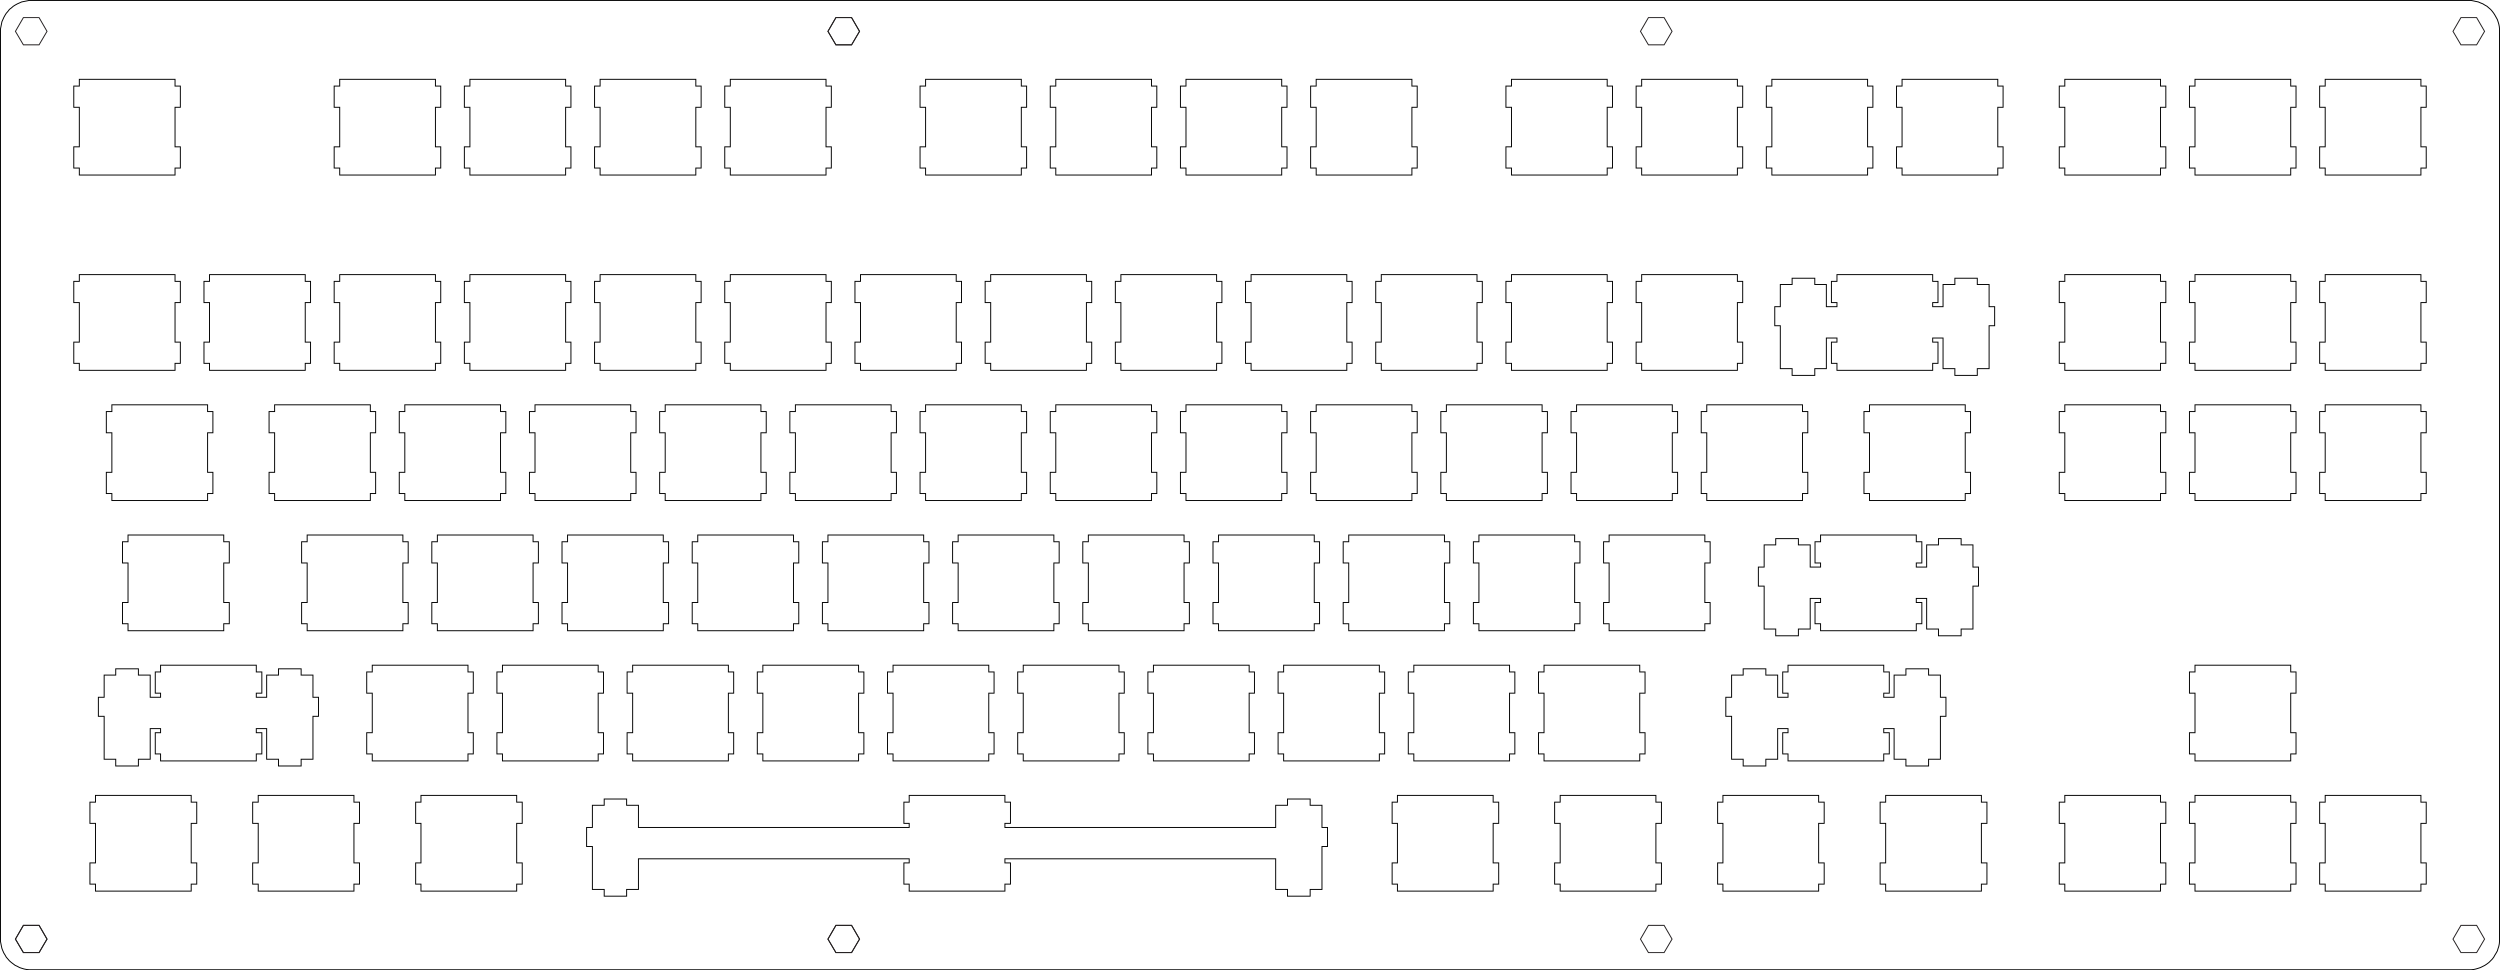 <?xml version="1.0" encoding="utf-8"?>
<!-- Generator: Adobe Illustrator 25.0.1, SVG Export Plug-In . SVG Version: 6.00 Build 0)  -->
<svg version="1.1" id="Layer_1" xmlns="http://www.w3.org/2000/svg" xmlns:xlink="http://www.w3.org/1999/xlink" x="0px" y="0px"
	 viewBox="0 0 1036.9 402.4" style="enable-background:new 0 0 1036.9 402.4;" xml:space="preserve">
<style type="text/css">
	.st0{fill:none;stroke:#010101;stroke-width:0.4;stroke-miterlimit:11.34;}
	.st1{fill:none;stroke:#231F20;stroke-width:0.4;stroke-miterlimit:10;}
</style>
<polygon class="st0" points="1024,0.2 1025,0.2 1026,0.4 1026.9,0.6 1027.9,0.8 1028.8,1.2 1029.8,1.6 1030.6,2.1 1031.5,2.6 
	1032.3,3.3 1033,3.9 1033.7,4.7 1034.3,5.5 1034.8,6.3 1035.3,7.2 1035.8,8.1 1036.1,9 1036.4,10 1036.6,11 1036.7,12 1036.7,13 
	1036.7,389.5 1036.7,390.5 1036.6,391.5 1036.4,392.5 1036.1,393.4 1035.8,394.4 1035.3,395.3 1034.8,396.1 1034.3,397 
	1033.7,397.8 1033,398.5 1032.3,399.2 1031.5,399.8 1030.6,400.4 1029.8,400.8 1028.8,401.3 1027.9,401.6 1026.9,401.9 1026,402.1 
	1025,402.2 1024,402.2 13,402.2 12,402.2 11,402.1 10,401.9 9,401.6 8.1,401.3 7.2,400.8 6.3,400.4 5.5,399.8 4.7,399.2 3.9,398.5 
	3.3,397.8 2.6,397 2.1,396.1 1.6,395.3 1.2,394.4 0.8,393.4 0.6,392.5 0.4,391.5 0.2,390.5 0.2,389.5 0.2,13 0.2,12 0.4,11 0.6,10 
	0.8,9 1.2,8.1 1.6,7.2 2.1,6.3 2.6,5.5 3.3,4.7 3.9,3.9 4.7,3.3 5.5,2.6 6.3,2.1 7.2,1.6 8.1,1.2 9,0.8 10,0.6 11,0.4 12,0.2 
	13,0.2 "/>
<polygon class="st0" points="377.1,329.9 377.1,332.7 374.9,332.7 374.9,341.5 377.1,341.5 377.1,343.2 264.8,343.2 264.8,334 
	259.9,334 259.9,331.4 250.6,331.4 250.6,334 245.7,334 245.7,343.2 243.3,343.2 243.3,351.1 245.7,351.1 245.7,368.9 250.6,368.9 
	250.6,371.7 259.9,371.7 259.9,368.9 264.8,368.9 264.8,356.2 377.1,356.2 377.1,357.9 374.9,357.9 374.9,366.7 377.1,366.7 
	377.1,369.6 416.8,369.6 416.8,366.7 419.1,366.7 419.1,357.9 416.8,357.9 416.8,356.2 529.1,356.2 529.1,368.9 534,368.9 
	534,371.7 543.4,371.7 543.4,368.9 548.3,368.9 548.3,351.1 550.6,351.1 550.6,343.2 548.3,343.2 548.3,334 543.4,334 543.4,331.4 
	534,331.4 534,334 529.1,334 529.1,343.2 416.8,343.2 416.8,341.5 419.1,341.5 419.1,332.7 416.8,332.7 416.8,329.9 "/>
<polygon class="st0" points="964.4,329.9 964.4,332.7 962.1,332.7 962.1,341.5 964.4,341.5 964.4,357.9 962.1,357.9 962.1,366.7 
	964.4,366.7 964.4,369.6 1004.1,369.6 1004.1,366.7 1006.3,366.7 1006.3,357.9 1004.1,357.9 1004.1,341.5 1006.3,341.5 
	1006.3,332.7 1004.1,332.7 1004.1,329.9 "/>
<polygon class="st0" points="910.4,329.9 910.4,332.7 908.1,332.7 908.1,341.5 910.4,341.5 910.4,357.9 908.1,357.9 908.1,366.7 
	910.4,366.7 910.4,369.6 950.1,369.6 950.1,366.7 952.3,366.7 952.3,357.9 950.1,357.9 950.1,341.5 952.3,341.5 952.3,332.7 
	950.1,332.7 950.1,329.9 "/>
<polygon class="st0" points="856.4,329.9 856.4,332.7 854.1,332.7 854.1,341.5 856.4,341.5 856.4,357.9 854.1,357.9 854.1,366.7 
	856.4,366.7 856.4,369.6 896.1,369.6 896.1,366.7 898.3,366.7 898.3,357.9 896.1,357.9 896.1,341.5 898.3,341.5 898.3,332.7 
	896.1,332.7 896.1,329.9 "/>
<polygon class="st0" points="782.1,329.9 782.1,332.7 779.8,332.7 779.8,341.5 782.1,341.5 782.1,357.9 779.8,357.9 779.8,366.7 
	782.1,366.7 782.1,369.6 821.8,369.6 821.8,366.7 824.1,366.7 824.1,357.9 821.8,357.9 821.8,341.5 824.1,341.5 824.1,332.7 
	821.8,332.7 821.8,329.9 "/>
<polygon class="st0" points="714.6,329.9 714.6,332.7 712.4,332.7 712.4,341.5 714.6,341.5 714.6,357.9 712.4,357.9 712.4,366.7 
	714.6,366.7 714.6,369.6 754.3,369.6 754.3,366.7 756.6,366.7 756.6,357.9 754.3,357.9 754.3,341.5 756.6,341.5 756.6,332.7 
	754.3,332.7 754.3,329.9 "/>
<polygon class="st0" points="647.1,329.9 647.1,332.7 644.8,332.7 644.8,341.5 647.1,341.5 647.1,357.9 644.8,357.9 644.8,366.7 
	647.1,366.7 647.1,369.6 686.8,369.6 686.8,366.7 689.1,366.7 689.1,357.9 686.8,357.9 686.8,341.5 689.1,341.5 689.1,332.7 
	686.8,332.7 686.8,329.9 "/>
<polygon class="st0" points="579.6,329.9 579.6,332.7 577.4,332.7 577.4,341.5 579.6,341.5 579.6,357.9 577.4,357.9 577.4,366.7 
	579.6,366.7 579.6,369.6 619.3,369.6 619.3,366.7 621.6,366.7 621.6,357.9 619.3,357.9 619.3,341.5 621.6,341.5 621.6,332.7 
	619.3,332.7 619.3,329.9 "/>
<polygon class="st0" points="174.6,329.9 174.6,332.7 172.4,332.7 172.4,341.5 174.6,341.5 174.6,357.9 172.4,357.9 172.4,366.7 
	174.6,366.7 174.6,369.6 214.3,369.6 214.3,366.7 216.6,366.7 216.6,357.9 214.3,357.9 214.3,341.5 216.6,341.5 216.6,332.7 
	214.3,332.7 214.3,329.9 "/>
<polygon class="st0" points="107.1,329.9 107.1,332.7 104.8,332.7 104.8,341.5 107.1,341.5 107.1,357.9 104.8,357.9 104.8,366.7 
	107.1,366.7 107.1,369.6 146.8,369.6 146.8,366.7 149.1,366.7 149.1,357.9 146.8,357.9 146.8,341.5 149.1,341.5 149.1,332.7 
	146.8,332.7 146.8,329.9 "/>
<polygon class="st0" points="39.6,329.9 39.6,332.7 37.3,332.7 37.3,341.5 39.6,341.5 39.6,357.9 37.3,357.9 37.3,366.7 39.6,366.7 
	39.6,369.6 79.3,369.6 79.3,366.7 81.6,366.7 81.6,357.9 79.3,357.9 79.3,341.5 81.6,341.5 81.6,332.7 79.3,332.7 79.3,329.9 "/>
<polygon class="st0" points="741.6,275.9 741.6,278.7 739.4,278.7 739.4,287.5 741.6,287.5 741.6,289.2 737.3,289.2 737.3,280 
	732.4,280 732.4,277.4 723,277.4 723,280 718.2,280 718.2,289.2 715.8,289.2 715.8,297.1 718.2,297.1 718.2,314.9 723,314.9 
	723,317.7 732.4,317.7 732.4,314.9 737.3,314.9 737.3,302.2 741.6,302.2 741.6,303.9 739.4,303.9 739.4,312.7 741.6,312.7 
	741.6,315.6 781.3,315.6 781.3,312.7 783.6,312.7 783.6,303.9 781.3,303.9 781.3,302.2 785.6,302.2 785.6,314.9 790.5,314.9 
	790.5,317.7 799.9,317.7 799.9,314.9 804.8,314.9 804.8,297.1 807.1,297.1 807.1,289.2 804.8,289.2 804.8,280 799.9,280 
	799.9,277.4 790.5,277.4 790.5,280 785.6,280 785.6,289.2 781.3,289.2 781.3,287.5 783.6,287.5 783.6,278.7 781.3,278.7 
	781.3,275.9 "/>
<polygon class="st0" points="66.6,275.9 66.6,278.7 64.4,278.7 64.4,287.5 66.6,287.5 66.6,289.2 62.3,289.2 62.3,280 57.4,280 
	57.4,277.4 48,277.4 48,280 43.2,280 43.2,289.2 40.8,289.2 40.8,297.1 43.2,297.1 43.2,314.9 48,314.9 48,317.7 57.4,317.7 
	57.4,314.9 62.3,314.9 62.3,302.2 66.6,302.2 66.6,303.9 64.4,303.9 64.4,312.7 66.6,312.7 66.6,315.6 106.3,315.6 106.3,312.7 
	108.6,312.7 108.6,303.9 106.3,303.9 106.3,302.2 110.6,302.2 110.6,314.9 115.5,314.9 115.5,317.7 124.9,317.7 124.9,314.9 
	129.8,314.9 129.8,297.1 132.1,297.1 132.1,289.2 129.8,289.2 129.8,280 124.9,280 124.9,277.4 115.5,277.4 115.5,280 110.6,280 
	110.6,289.2 106.3,289.2 106.3,287.5 108.6,287.5 108.6,278.7 106.3,278.7 106.3,275.9 "/>
<polygon class="st0" points="910.4,275.9 910.4,278.7 908.1,278.7 908.1,287.5 910.4,287.5 910.4,303.9 908.1,303.9 908.1,312.7 
	910.4,312.7 910.4,315.6 950.1,315.6 950.1,312.7 952.3,312.7 952.3,303.9 950.1,303.9 950.1,287.5 952.3,287.5 952.3,278.7 
	950.1,278.7 950.1,275.9 "/>
<polygon class="st0" points="640.4,275.9 640.4,278.7 638.1,278.7 638.1,287.5 640.4,287.5 640.4,303.9 638.1,303.9 638.1,312.7 
	640.4,312.7 640.4,315.6 680.1,315.6 680.1,312.7 682.3,312.7 682.3,303.9 680.1,303.9 680.1,287.5 682.3,287.5 682.3,278.7 
	680.1,278.7 680.1,275.9 "/>
<polygon class="st0" points="586.4,275.9 586.4,278.7 584.1,278.7 584.1,287.5 586.4,287.5 586.4,303.9 584.1,303.9 584.1,312.7 
	586.4,312.7 586.4,315.6 626.1,315.6 626.1,312.7 628.3,312.7 628.3,303.9 626.1,303.9 626.1,287.5 628.3,287.5 628.3,278.7 
	626.1,278.7 626.1,275.9 "/>
<polygon class="st0" points="532.4,275.9 532.4,278.7 530.1,278.7 530.1,287.5 532.4,287.5 532.4,303.9 530.1,303.9 530.1,312.7 
	532.4,312.7 532.4,315.6 572.1,315.6 572.1,312.7 574.3,312.7 574.3,303.9 572.1,303.9 572.1,287.5 574.3,287.5 574.3,278.7 
	572.1,278.7 572.1,275.9 "/>
<polygon class="st0" points="478.4,275.9 478.4,278.7 476.1,278.7 476.1,287.5 478.4,287.5 478.4,303.9 476.1,303.9 476.1,312.7 
	478.4,312.7 478.4,315.6 518.1,315.6 518.1,312.7 520.3,312.7 520.3,303.9 518.1,303.9 518.1,287.5 520.3,287.5 520.3,278.7 
	518.1,278.7 518.1,275.9 "/>
<polygon class="st0" points="424.4,275.9 424.4,278.7 422.1,278.7 422.1,287.5 424.4,287.5 424.4,303.9 422.1,303.9 422.1,312.7 
	424.4,312.7 424.4,315.6 464.1,315.6 464.1,312.7 466.3,312.7 466.3,303.9 464.1,303.9 464.1,287.5 466.3,287.5 466.3,278.7 
	464.1,278.7 464.1,275.9 "/>
<polygon class="st0" points="370.4,275.9 370.4,278.7 368.1,278.7 368.1,287.5 370.4,287.5 370.4,303.9 368.1,303.9 368.1,312.7 
	370.4,312.7 370.4,315.6 410.1,315.6 410.1,312.7 412.3,312.7 412.3,303.9 410.1,303.9 410.1,287.5 412.3,287.5 412.3,278.7 
	410.1,278.7 410.1,275.9 "/>
<polygon class="st0" points="316.4,275.9 316.4,278.7 314.1,278.7 314.1,287.5 316.4,287.5 316.4,303.9 314.1,303.9 314.1,312.7 
	316.4,312.7 316.4,315.6 356.1,315.6 356.1,312.7 358.3,312.7 358.3,303.9 356.1,303.9 356.1,287.5 358.3,287.5 358.3,278.7 
	356.1,278.7 356.1,275.9 "/>
<polygon class="st0" points="262.4,275.9 262.4,278.7 260.1,278.7 260.1,287.5 262.4,287.5 262.4,303.9 260.1,303.9 260.1,312.7 
	262.4,312.7 262.4,315.6 302.1,315.6 302.1,312.7 304.3,312.7 304.3,303.9 302.1,303.9 302.1,287.5 304.3,287.5 304.3,278.7 
	302.1,278.7 302.1,275.9 "/>
<polygon class="st0" points="208.4,275.9 208.4,278.7 206.1,278.7 206.1,287.5 208.4,287.5 208.4,303.9 206.1,303.9 206.1,312.7 
	208.4,312.7 208.4,315.6 248.1,315.6 248.1,312.7 250.3,312.7 250.3,303.9 248.1,303.9 248.1,287.5 250.3,287.5 250.3,278.7 
	248.1,278.7 248.1,275.9 "/>
<polygon class="st0" points="154.4,275.9 154.4,278.7 152.1,278.7 152.1,287.5 154.4,287.5 154.4,303.9 152.1,303.9 152.1,312.7 
	154.4,312.7 154.4,315.6 194.1,315.6 194.1,312.7 196.3,312.7 196.3,303.9 194.1,303.9 194.1,287.5 196.3,287.5 196.3,278.7 
	194.1,278.7 194.1,275.9 "/>
<polygon class="st0" points="755.1,221.9 755.1,224.7 752.8,224.7 752.8,233.5 755.1,233.5 755.1,235.2 750.8,235.2 750.8,226 
	745.9,226 745.9,223.4 736.5,223.4 736.5,226 731.7,226 731.7,235.2 729.3,235.2 729.3,243.1 731.7,243.1 731.7,260.9 736.5,260.9 
	736.5,263.7 745.9,263.7 745.9,260.9 750.8,260.9 750.8,248.2 755.1,248.2 755.1,249.9 752.8,249.9 752.8,258.7 755.1,258.7 
	755.1,261.6 794.8,261.6 794.8,258.7 797.1,258.7 797.1,249.9 794.8,249.9 794.8,248.2 799.1,248.2 799.1,260.9 804,260.9 
	804,263.7 813.4,263.7 813.4,260.9 818.3,260.9 818.3,243.1 820.6,243.1 820.6,235.2 818.3,235.2 818.3,226 813.4,226 813.4,223.4 
	804,223.4 804,226 799.1,226 799.1,235.2 794.8,235.2 794.8,233.5 797.1,233.5 797.1,224.7 794.8,224.7 794.8,221.9 "/>
<polygon class="st0" points="667.4,221.9 667.4,224.7 665.1,224.7 665.1,233.5 667.4,233.5 667.4,249.9 665.1,249.9 665.1,258.7 
	667.4,258.7 667.4,261.6 707.1,261.6 707.1,258.7 709.3,258.7 709.3,249.9 707.1,249.9 707.1,233.5 709.3,233.5 709.3,224.7 
	707.1,224.7 707.1,221.9 "/>
<polygon class="st0" points="613.4,221.9 613.4,224.7 611.1,224.7 611.1,233.5 613.4,233.5 613.4,249.9 611.1,249.9 611.1,258.7 
	613.4,258.7 613.4,261.6 653.1,261.6 653.1,258.7 655.3,258.7 655.3,249.9 653.1,249.9 653.1,233.5 655.3,233.5 655.3,224.7 
	653.1,224.7 653.1,221.9 "/>
<polygon class="st0" points="559.4,221.9 559.4,224.7 557.1,224.7 557.1,233.5 559.4,233.5 559.4,249.9 557.1,249.9 557.1,258.7 
	559.4,258.7 559.4,261.6 599.1,261.6 599.1,258.7 601.3,258.7 601.3,249.9 599.1,249.9 599.1,233.5 601.3,233.5 601.3,224.7 
	599.1,224.7 599.1,221.9 "/>
<polygon class="st0" points="505.4,221.9 505.4,224.7 503.1,224.7 503.1,233.5 505.4,233.5 505.4,249.9 503.1,249.9 503.1,258.7 
	505.4,258.7 505.4,261.6 545.1,261.6 545.1,258.7 547.3,258.7 547.3,249.9 545.1,249.9 545.1,233.5 547.3,233.5 547.3,224.7 
	545.1,224.7 545.1,221.9 "/>
<polygon class="st0" points="451.4,221.9 451.4,224.7 449.1,224.7 449.1,233.5 451.4,233.5 451.4,249.9 449.1,249.9 449.1,258.7 
	451.4,258.7 451.4,261.6 491.1,261.6 491.1,258.7 493.3,258.7 493.3,249.9 491.1,249.9 491.1,233.5 493.3,233.5 493.3,224.7 
	491.1,224.7 491.1,221.9 "/>
<polygon class="st0" points="397.4,221.9 397.4,224.7 395.1,224.7 395.1,233.5 397.4,233.5 397.4,249.9 395.1,249.9 395.1,258.7 
	397.4,258.7 397.4,261.6 437.1,261.6 437.1,258.7 439.3,258.7 439.3,249.9 437.1,249.9 437.1,233.5 439.3,233.5 439.3,224.7 
	437.1,224.7 437.1,221.9 "/>
<polygon class="st0" points="343.4,221.9 343.4,224.7 341.1,224.7 341.1,233.5 343.4,233.5 343.4,249.9 341.1,249.9 341.1,258.7 
	343.4,258.7 343.4,261.6 383.1,261.6 383.1,258.7 385.3,258.7 385.3,249.9 383.1,249.9 383.1,233.5 385.3,233.5 385.3,224.7 
	383.1,224.7 383.1,221.9 "/>
<polygon class="st0" points="289.4,221.9 289.4,224.7 287.1,224.7 287.1,233.5 289.4,233.5 289.4,249.9 287.1,249.9 287.1,258.7 
	289.4,258.7 289.4,261.6 329.1,261.6 329.1,258.7 331.3,258.7 331.3,249.9 329.1,249.9 329.1,233.5 331.3,233.5 331.3,224.7 
	329.1,224.7 329.1,221.9 "/>
<polygon class="st0" points="235.4,221.9 235.4,224.7 233.1,224.7 233.1,233.5 235.4,233.5 235.4,249.9 233.1,249.9 233.1,258.7 
	235.4,258.7 235.4,261.6 275.1,261.6 275.1,258.7 277.3,258.7 277.3,249.9 275.1,249.9 275.1,233.5 277.3,233.5 277.3,224.7 
	275.1,224.7 275.1,221.9 "/>
<polygon class="st0" points="181.4,221.9 181.4,224.7 179.1,224.7 179.1,233.5 181.4,233.5 181.4,249.9 179.1,249.9 179.1,258.7 
	181.4,258.7 181.4,261.6 221.1,261.6 221.1,258.7 223.3,258.7 223.3,249.9 221.1,249.9 221.1,233.5 223.3,233.5 223.3,224.7 
	221.1,224.7 221.1,221.9 "/>
<polygon class="st0" points="127.4,221.9 127.4,224.7 125.1,224.7 125.1,233.5 127.4,233.5 127.4,249.9 125.1,249.9 125.1,258.7 
	127.4,258.7 127.4,261.6 167.1,261.6 167.1,258.7 169.3,258.7 169.3,249.9 167.1,249.9 167.1,233.5 169.3,233.5 169.3,224.7 
	167.1,224.7 167.1,221.9 "/>
<polygon class="st0" points="53.1,221.9 53.1,224.7 50.8,224.7 50.8,233.5 53.1,233.5 53.1,249.9 50.8,249.9 50.8,258.7 53.1,258.7 
	53.1,261.6 92.8,261.6 92.8,258.7 95.1,258.7 95.1,249.9 92.8,249.9 92.8,233.5 95.1,233.5 95.1,224.7 92.8,224.7 92.8,221.9 "/>
<polygon class="st0" points="964.4,167.9 964.4,170.7 962.1,170.7 962.1,179.5 964.4,179.5 964.4,195.9 962.1,195.9 962.1,204.7 
	964.4,204.7 964.4,207.6 1004.1,207.6 1004.1,204.7 1006.3,204.7 1006.3,195.9 1004.1,195.9 1004.1,179.5 1006.3,179.5 
	1006.3,170.7 1004.1,170.7 1004.1,167.9 "/>
<polygon class="st0" points="910.4,167.9 910.4,170.7 908.1,170.7 908.1,179.5 910.4,179.5 910.4,195.9 908.1,195.9 908.1,204.7 
	910.4,204.7 910.4,207.6 950.1,207.6 950.1,204.7 952.3,204.7 952.3,195.9 950.1,195.9 950.1,179.5 952.3,179.5 952.3,170.7 
	950.1,170.7 950.1,167.9 "/>
<polygon class="st0" points="856.4,167.9 856.4,170.7 854.1,170.7 854.1,179.5 856.4,179.5 856.4,195.9 854.1,195.9 854.1,204.7 
	856.4,204.7 856.4,207.6 896.1,207.6 896.1,204.7 898.3,204.7 898.3,195.9 896.1,195.9 896.1,179.5 898.3,179.5 898.3,170.7 
	896.1,170.7 896.1,167.9 "/>
<polygon class="st0" points="775.4,167.9 775.4,170.7 773.1,170.7 773.1,179.5 775.4,179.5 775.4,195.9 773.1,195.9 773.1,204.7 
	775.4,204.7 775.4,207.6 815.1,207.6 815.1,204.7 817.3,204.7 817.3,195.9 815.1,195.9 815.1,179.5 817.3,179.5 817.3,170.7 
	815.1,170.7 815.1,167.9 "/>
<polygon class="st0" points="707.9,167.9 707.9,170.7 705.6,170.7 705.6,179.5 707.9,179.5 707.9,195.9 705.6,195.9 705.6,204.7 
	707.9,204.7 707.9,207.6 747.6,207.6 747.6,204.7 749.8,204.7 749.8,195.9 747.6,195.9 747.6,179.5 749.8,179.5 749.8,170.7 
	747.6,170.7 747.6,167.9 "/>
<polygon class="st0" points="653.9,167.9 653.9,170.7 651.6,170.7 651.6,179.5 653.9,179.5 653.9,195.9 651.6,195.9 651.6,204.7 
	653.9,204.7 653.9,207.6 693.6,207.6 693.6,204.7 695.8,204.7 695.8,195.9 693.6,195.9 693.6,179.5 695.8,179.5 695.8,170.7 
	693.6,170.7 693.6,167.9 "/>
<polygon class="st0" points="599.9,167.9 599.9,170.7 597.6,170.7 597.6,179.5 599.9,179.5 599.9,195.9 597.6,195.9 597.6,204.7 
	599.9,204.7 599.9,207.6 639.6,207.6 639.6,204.7 641.8,204.7 641.8,195.9 639.6,195.9 639.6,179.5 641.8,179.5 641.8,170.7 
	639.6,170.7 639.6,167.9 "/>
<polygon class="st0" points="545.9,167.9 545.9,170.7 543.6,170.7 543.6,179.5 545.9,179.5 545.9,195.9 543.6,195.9 543.6,204.7 
	545.9,204.7 545.9,207.6 585.6,207.6 585.6,204.7 587.8,204.7 587.8,195.9 585.6,195.9 585.6,179.5 587.8,179.5 587.8,170.7 
	585.6,170.7 585.6,167.9 "/>
<polygon class="st0" points="491.9,167.9 491.9,170.7 489.6,170.7 489.6,179.5 491.9,179.5 491.9,195.9 489.6,195.9 489.6,204.7 
	491.9,204.7 491.9,207.6 531.6,207.6 531.6,204.7 533.8,204.7 533.8,195.9 531.6,195.9 531.6,179.5 533.8,179.5 533.8,170.7 
	531.6,170.7 531.6,167.9 "/>
<polygon class="st0" points="437.9,167.9 437.9,170.7 435.6,170.7 435.6,179.5 437.9,179.5 437.9,195.9 435.6,195.9 435.6,204.7 
	437.9,204.7 437.9,207.6 477.6,207.6 477.6,204.7 479.8,204.7 479.8,195.9 477.6,195.9 477.6,179.5 479.8,179.5 479.8,170.7 
	477.6,170.7 477.6,167.9 "/>
<polygon class="st0" points="383.9,167.9 383.9,170.7 381.6,170.7 381.6,179.5 383.9,179.5 383.9,195.9 381.6,195.9 381.6,204.7 
	383.9,204.7 383.9,207.6 423.6,207.6 423.6,204.7 425.8,204.7 425.8,195.9 423.6,195.9 423.6,179.5 425.8,179.5 425.8,170.7 
	423.6,170.7 423.6,167.9 "/>
<polygon class="st0" points="329.9,167.9 329.9,170.7 327.6,170.7 327.6,179.5 329.9,179.5 329.9,195.9 327.6,195.9 327.6,204.7 
	329.9,204.7 329.9,207.6 369.6,207.6 369.6,204.7 371.8,204.7 371.8,195.9 369.6,195.9 369.6,179.5 371.8,179.5 371.8,170.7 
	369.6,170.7 369.6,167.9 "/>
<polygon class="st0" points="275.9,167.9 275.9,170.7 273.6,170.7 273.6,179.5 275.9,179.5 275.9,195.9 273.6,195.9 273.6,204.7 
	275.9,204.7 275.9,207.6 315.6,207.6 315.6,204.7 317.8,204.7 317.8,195.9 315.6,195.9 315.6,179.5 317.8,179.5 317.8,170.7 
	315.6,170.7 315.6,167.9 "/>
<polygon class="st0" points="221.9,167.9 221.9,170.7 219.6,170.7 219.6,179.5 221.9,179.5 221.9,195.9 219.6,195.9 219.6,204.7 
	221.9,204.7 221.9,207.6 261.6,207.6 261.6,204.7 263.8,204.7 263.8,195.9 261.6,195.9 261.6,179.5 263.8,179.5 263.8,170.7 
	261.6,170.7 261.6,167.9 "/>
<polygon class="st0" points="167.9,167.9 167.9,170.7 165.6,170.7 165.6,179.5 167.9,179.5 167.9,195.9 165.6,195.9 165.6,204.7 
	167.9,204.7 167.9,207.6 207.6,207.6 207.6,204.7 209.8,204.7 209.8,195.9 207.6,195.9 207.6,179.5 209.8,179.5 209.8,170.7 
	207.6,170.7 207.6,167.9 "/>
<polygon class="st0" points="113.9,167.9 113.9,170.7 111.6,170.7 111.6,179.5 113.9,179.5 113.9,195.9 111.6,195.9 111.6,204.7 
	113.9,204.7 113.9,207.6 153.6,207.6 153.6,204.7 155.8,204.7 155.8,195.9 153.6,195.9 153.6,179.5 155.8,179.5 155.8,170.7 
	153.6,170.7 153.6,167.9 "/>
<polygon class="st0" points="46.4,167.9 46.4,170.7 44.1,170.7 44.1,179.5 46.4,179.5 46.4,195.9 44.1,195.9 44.1,204.7 46.4,204.7 
	46.4,207.6 86.1,207.6 86.1,204.7 88.3,204.7 88.3,195.9 86.1,195.9 86.1,179.5 88.3,179.5 88.3,170.7 86.1,170.7 86.1,167.9 "/>
<polygon class="st0" points="761.9,113.9 761.9,116.7 759.6,116.7 759.6,125.5 761.9,125.5 761.9,127.2 757.5,127.2 757.5,118 
	752.7,118 752.7,115.4 743.3,115.4 743.3,118 738.4,118 738.4,127.2 736.1,127.2 736.1,135.1 738.4,135.1 738.4,152.9 743.3,152.9 
	743.3,155.7 752.7,155.7 752.7,152.9 757.5,152.9 757.5,140.2 761.9,140.2 761.9,141.9 759.6,141.9 759.6,150.7 761.9,150.7 
	761.9,153.6 801.6,153.6 801.6,150.7 803.8,150.7 803.8,141.9 801.6,141.9 801.6,140.2 805.9,140.2 805.9,152.9 810.8,152.9 
	810.8,155.7 820.1,155.7 820.1,152.9 825,152.9 825,135.1 827.3,135.1 827.3,127.2 825,127.2 825,118 820.1,118 820.1,115.4 
	810.8,115.4 810.8,118 805.9,118 805.9,127.2 801.6,127.2 801.6,125.5 803.8,125.5 803.8,116.7 801.6,116.7 801.6,113.9 "/>
<polygon class="st0" points="964.4,113.9 964.4,116.7 962.1,116.7 962.1,125.5 964.4,125.5 964.4,141.9 962.1,141.9 962.1,150.7 
	964.4,150.7 964.4,153.6 1004.1,153.6 1004.1,150.7 1006.3,150.7 1006.3,141.9 1004.1,141.9 1004.1,125.5 1006.3,125.5 
	1006.3,116.7 1004.1,116.7 1004.1,113.9 "/>
<polygon class="st0" points="910.4,113.9 910.4,116.7 908.1,116.7 908.1,125.5 910.4,125.5 910.4,141.9 908.1,141.9 908.1,150.7 
	910.4,150.7 910.4,153.6 950.1,153.6 950.1,150.7 952.3,150.7 952.3,141.9 950.1,141.9 950.1,125.5 952.3,125.5 952.3,116.7 
	950.1,116.7 950.1,113.9 "/>
<polygon class="st0" points="856.4,113.9 856.4,116.7 854.1,116.7 854.1,125.5 856.4,125.5 856.4,141.9 854.1,141.9 854.1,150.7 
	856.4,150.7 856.4,153.6 896.1,153.6 896.1,150.7 898.3,150.7 898.3,141.9 896.1,141.9 896.1,125.5 898.3,125.5 898.3,116.7 
	896.1,116.7 896.1,113.9 "/>
<polygon class="st0" points="680.9,113.9 680.9,116.7 678.6,116.7 678.6,125.5 680.9,125.5 680.9,141.9 678.6,141.9 678.6,150.7 
	680.9,150.7 680.9,153.6 720.6,153.6 720.6,150.7 722.8,150.7 722.8,141.9 720.6,141.9 720.6,125.5 722.8,125.5 722.8,116.7 
	720.6,116.7 720.6,113.9 "/>
<polygon class="st0" points="626.9,113.9 626.9,116.7 624.6,116.7 624.6,125.5 626.9,125.5 626.9,141.9 624.6,141.9 624.6,150.7 
	626.9,150.7 626.9,153.6 666.6,153.6 666.6,150.7 668.8,150.7 668.8,141.9 666.6,141.9 666.6,125.5 668.8,125.5 668.8,116.7 
	666.6,116.7 666.6,113.9 "/>
<polygon class="st0" points="572.9,113.9 572.9,116.7 570.6,116.7 570.6,125.5 572.9,125.5 572.9,141.9 570.6,141.9 570.6,150.7 
	572.9,150.7 572.9,153.6 612.6,153.6 612.6,150.7 614.8,150.7 614.8,141.9 612.6,141.9 612.6,125.5 614.8,125.5 614.8,116.7 
	612.6,116.7 612.6,113.9 "/>
<polygon class="st0" points="518.9,113.9 518.9,116.7 516.6,116.7 516.6,125.5 518.9,125.5 518.9,141.9 516.6,141.9 516.6,150.7 
	518.9,150.7 518.9,153.6 558.6,153.6 558.6,150.7 560.8,150.7 560.8,141.9 558.6,141.9 558.6,125.5 560.8,125.5 560.8,116.7 
	558.6,116.7 558.6,113.9 "/>
<polygon class="st0" points="464.9,113.9 464.9,116.7 462.6,116.7 462.6,125.5 464.9,125.5 464.9,141.9 462.6,141.9 462.6,150.7 
	464.9,150.7 464.9,153.6 504.6,153.6 504.6,150.7 506.8,150.7 506.8,141.9 504.6,141.9 504.6,125.5 506.8,125.5 506.8,116.7 
	504.6,116.7 504.6,113.9 "/>
<polygon class="st0" points="410.9,113.9 410.9,116.7 408.6,116.7 408.6,125.5 410.9,125.5 410.9,141.9 408.6,141.9 408.6,150.7 
	410.9,150.7 410.9,153.6 450.6,153.6 450.6,150.7 452.8,150.7 452.8,141.9 450.6,141.9 450.6,125.5 452.8,125.5 452.8,116.7 
	450.6,116.7 450.6,113.9 "/>
<polygon class="st0" points="356.9,113.9 356.9,116.7 354.6,116.7 354.6,125.5 356.9,125.5 356.9,141.9 354.6,141.9 354.6,150.7 
	356.9,150.7 356.9,153.6 396.6,153.6 396.6,150.7 398.8,150.7 398.8,141.9 396.6,141.9 396.6,125.5 398.8,125.5 398.8,116.7 
	396.6,116.7 396.6,113.9 "/>
<polygon class="st0" points="302.9,113.9 302.9,116.7 300.6,116.7 300.6,125.5 302.9,125.5 302.9,141.9 300.6,141.9 300.6,150.7 
	302.9,150.7 302.9,153.6 342.6,153.6 342.6,150.7 344.8,150.7 344.8,141.9 342.6,141.9 342.6,125.5 344.8,125.5 344.8,116.7 
	342.6,116.7 342.6,113.9 "/>
<polygon class="st0" points="248.9,113.9 248.9,116.7 246.6,116.7 246.6,125.5 248.9,125.5 248.9,141.9 246.6,141.9 246.6,150.7 
	248.9,150.7 248.9,153.6 288.6,153.6 288.6,150.7 290.8,150.7 290.8,141.9 288.6,141.9 288.6,125.5 290.8,125.5 290.8,116.7 
	288.6,116.7 288.6,113.9 "/>
<polygon class="st0" points="194.9,113.9 194.9,116.7 192.6,116.7 192.6,125.5 194.9,125.5 194.9,141.9 192.6,141.9 192.6,150.7 
	194.9,150.7 194.9,153.6 234.6,153.6 234.6,150.7 236.8,150.7 236.8,141.9 234.6,141.9 234.6,125.5 236.8,125.5 236.8,116.7 
	234.6,116.7 234.6,113.9 "/>
<polygon class="st0" points="140.9,113.9 140.9,116.7 138.6,116.7 138.6,125.5 140.9,125.5 140.9,141.9 138.6,141.9 138.6,150.7 
	140.9,150.7 140.9,153.6 180.6,153.6 180.6,150.7 182.8,150.7 182.8,141.9 180.6,141.9 180.6,125.5 182.8,125.5 182.8,116.7 
	180.6,116.7 180.6,113.9 "/>
<polygon class="st0" points="86.9,113.9 86.9,116.7 84.6,116.7 84.6,125.5 86.9,125.5 86.9,141.9 84.6,141.9 84.6,150.7 86.9,150.7 
	86.9,153.6 126.6,153.6 126.6,150.7 128.8,150.7 128.8,141.9 126.6,141.9 126.6,125.5 128.8,125.5 128.8,116.7 126.6,116.7 
	126.6,113.9 "/>
<polygon class="st0" points="32.9,113.9 32.9,116.7 30.6,116.7 30.6,125.5 32.9,125.5 32.9,141.9 30.6,141.9 30.6,150.7 32.9,150.7 
	32.9,153.6 72.6,153.6 72.6,150.7 74.8,150.7 74.8,141.9 72.6,141.9 72.6,125.5 74.8,125.5 74.8,116.7 72.6,116.7 72.6,113.9 "/>
<polygon class="st0" points="964.4,32.9 964.4,35.7 962.1,35.7 962.1,44.5 964.4,44.5 964.4,60.9 962.1,60.9 962.1,69.7 964.4,69.7 
	964.4,72.6 1004.1,72.6 1004.1,69.7 1006.3,69.7 1006.3,60.9 1004.1,60.9 1004.1,44.5 1006.3,44.5 1006.3,35.7 1004.1,35.7 
	1004.1,32.9 "/>
<polygon class="st0" points="910.4,32.9 910.4,35.7 908.1,35.7 908.1,44.5 910.4,44.5 910.4,60.9 908.1,60.9 908.1,69.7 910.4,69.7 
	910.4,72.6 950.1,72.6 950.1,69.7 952.3,69.7 952.3,60.9 950.1,60.9 950.1,44.5 952.3,44.5 952.3,35.7 950.1,35.7 950.1,32.9 "/>
<polygon class="st0" points="856.4,32.9 856.4,35.7 854.1,35.7 854.1,44.5 856.4,44.5 856.4,60.9 854.1,60.9 854.1,69.7 856.4,69.7 
	856.4,72.6 896.1,72.6 896.1,69.7 898.3,69.7 898.3,60.9 896.1,60.9 896.1,44.5 898.3,44.5 898.3,35.7 896.1,35.7 896.1,32.9 "/>
<polygon class="st0" points="788.9,32.9 788.9,35.7 786.6,35.7 786.6,44.5 788.9,44.5 788.9,60.9 786.6,60.9 786.6,69.7 788.9,69.7 
	788.9,72.6 828.6,72.6 828.6,69.7 830.8,69.7 830.8,60.9 828.6,60.9 828.6,44.5 830.8,44.5 830.8,35.7 828.6,35.7 828.6,32.9 "/>
<polygon class="st0" points="734.9,32.9 734.9,35.7 732.6,35.7 732.6,44.5 734.9,44.5 734.9,60.9 732.6,60.9 732.6,69.7 734.9,69.7 
	734.9,72.6 774.6,72.6 774.6,69.7 776.8,69.7 776.8,60.9 774.6,60.9 774.6,44.5 776.8,44.5 776.8,35.7 774.6,35.7 774.6,32.9 "/>
<polygon class="st0" points="680.9,32.9 680.9,35.7 678.6,35.7 678.6,44.5 680.9,44.5 680.9,60.9 678.6,60.9 678.6,69.7 680.9,69.7 
	680.9,72.6 720.6,72.6 720.6,69.7 722.8,69.7 722.8,60.9 720.6,60.9 720.6,44.5 722.8,44.5 722.8,35.7 720.6,35.7 720.6,32.9 "/>
<polygon class="st0" points="626.9,32.9 626.9,35.7 624.6,35.7 624.6,44.5 626.9,44.5 626.9,60.9 624.6,60.9 624.6,69.7 626.9,69.7 
	626.9,72.6 666.6,72.6 666.6,69.7 668.8,69.7 668.8,60.9 666.6,60.9 666.6,44.5 668.8,44.5 668.8,35.7 666.6,35.7 666.6,32.9 "/>
<polygon class="st0" points="545.9,32.9 545.9,35.7 543.6,35.7 543.6,44.5 545.9,44.5 545.9,60.9 543.6,60.9 543.6,69.7 545.9,69.7 
	545.9,72.6 585.6,72.6 585.6,69.7 587.8,69.7 587.8,60.9 585.6,60.9 585.6,44.5 587.8,44.5 587.8,35.7 585.6,35.7 585.6,32.9 "/>
<polygon class="st0" points="491.9,32.9 491.9,35.7 489.6,35.7 489.6,44.5 491.9,44.5 491.9,60.9 489.6,60.9 489.6,69.7 491.9,69.7 
	491.9,72.6 531.6,72.6 531.6,69.7 533.8,69.7 533.8,60.9 531.6,60.9 531.6,44.5 533.8,44.5 533.8,35.7 531.6,35.7 531.6,32.9 "/>
<polygon class="st0" points="437.9,32.9 437.9,35.7 435.6,35.7 435.6,44.5 437.9,44.5 437.9,60.9 435.6,60.9 435.6,69.7 437.9,69.7 
	437.9,72.6 477.6,72.6 477.6,69.7 479.8,69.7 479.8,60.9 477.6,60.9 477.6,44.5 479.8,44.5 479.8,35.7 477.6,35.7 477.6,32.9 "/>
<polygon class="st0" points="383.9,32.9 383.9,35.7 381.6,35.7 381.6,44.5 383.9,44.5 383.9,60.9 381.6,60.9 381.6,69.7 383.9,69.7 
	383.9,72.6 423.6,72.6 423.6,69.7 425.8,69.7 425.8,60.9 423.6,60.9 423.6,44.5 425.8,44.5 425.8,35.7 423.6,35.7 423.6,32.9 "/>
<polygon class="st0" points="302.9,32.9 302.9,35.7 300.6,35.7 300.6,44.5 302.9,44.5 302.9,60.9 300.6,60.9 300.6,69.7 302.9,69.7 
	302.9,72.6 342.6,72.6 342.6,69.7 344.8,69.7 344.8,60.9 342.6,60.9 342.6,44.5 344.8,44.5 344.8,35.7 342.6,35.7 342.6,32.9 "/>
<polygon class="st0" points="248.9,32.9 248.9,35.7 246.6,35.7 246.6,44.5 248.9,44.5 248.9,60.9 246.6,60.9 246.6,69.7 248.9,69.7 
	248.9,72.6 288.6,72.6 288.6,69.7 290.8,69.7 290.8,60.9 288.6,60.9 288.6,44.5 290.8,44.5 290.8,35.7 288.6,35.7 288.6,32.9 "/>
<polygon class="st0" points="194.9,32.9 194.9,35.7 192.6,35.7 192.6,44.5 194.9,44.5 194.9,60.9 192.6,60.9 192.6,69.7 194.9,69.7 
	194.9,72.6 234.6,72.6 234.6,69.7 236.8,69.7 236.8,60.9 234.6,60.9 234.6,44.5 236.8,44.5 236.8,35.7 234.6,35.7 234.6,32.9 "/>
<polygon class="st0" points="140.9,32.9 140.9,35.7 138.6,35.7 138.6,44.5 140.9,44.5 140.9,60.9 138.6,60.9 138.6,69.7 140.9,69.7 
	140.9,72.6 180.6,72.6 180.6,69.7 182.8,69.7 182.8,60.9 180.6,60.9 180.6,44.5 182.8,44.5 182.8,35.7 180.6,35.7 180.6,32.9 "/>
<polygon class="st0" points="32.9,32.9 32.9,35.7 30.6,35.7 30.6,44.5 32.9,44.5 32.9,60.9 30.6,60.9 30.6,69.7 32.9,69.7 
	32.9,72.6 72.6,72.6 72.6,69.7 74.8,69.7 74.8,60.9 72.6,60.9 72.6,44.5 74.8,44.5 74.8,35.7 72.6,35.7 72.6,32.9 "/>
<polygon class="st1" points="16.2,7.3 9.7,7.3 6.4,13 9.7,18.6 16.2,18.6 19.5,13 "/>
<polygon class="st1" points="16.2,383.8 9.7,383.8 6.4,389.5 9.7,395.1 16.2,395.1 19.5,389.5 "/>
<polygon class="st1" points="16.2,383.8 9.7,383.8 6.4,389.5 9.7,395.1 16.2,395.1 19.5,389.5 "/>
<polygon class="st1" points="353.2,7.3 346.7,7.3 343.4,13 346.7,18.6 353.2,18.6 356.5,13 "/>
<polygon class="st1" points="353.2,7.3 346.7,7.3 343.4,13 346.7,18.6 353.2,18.6 356.5,13 "/>
<polygon class="st1" points="353.2,383.8 346.7,383.8 343.4,389.5 346.7,395.1 353.2,395.1 356.5,389.5 "/>
<polygon class="st1" points="353.2,383.8 346.7,383.8 343.4,389.5 346.7,395.1 353.2,395.1 356.5,389.5 "/>
<polygon class="st1" points="690.2,7.3 683.7,7.3 680.4,13 683.7,18.6 690.2,18.6 693.5,13 "/>
<polygon class="st1" points="690.2,383.8 683.7,383.8 680.4,389.5 683.7,395.1 690.2,395.1 693.5,389.5 "/>
<polygon class="st1" points="1027.2,7.3 1020.7,7.3 1017.4,13 1020.7,18.6 1027.2,18.6 1030.5,13 "/>
<polygon class="st1" points="1027.2,383.8 1020.7,383.8 1017.4,389.5 1020.7,395.1 1027.2,395.1 1030.5,389.5 "/>
</svg>
